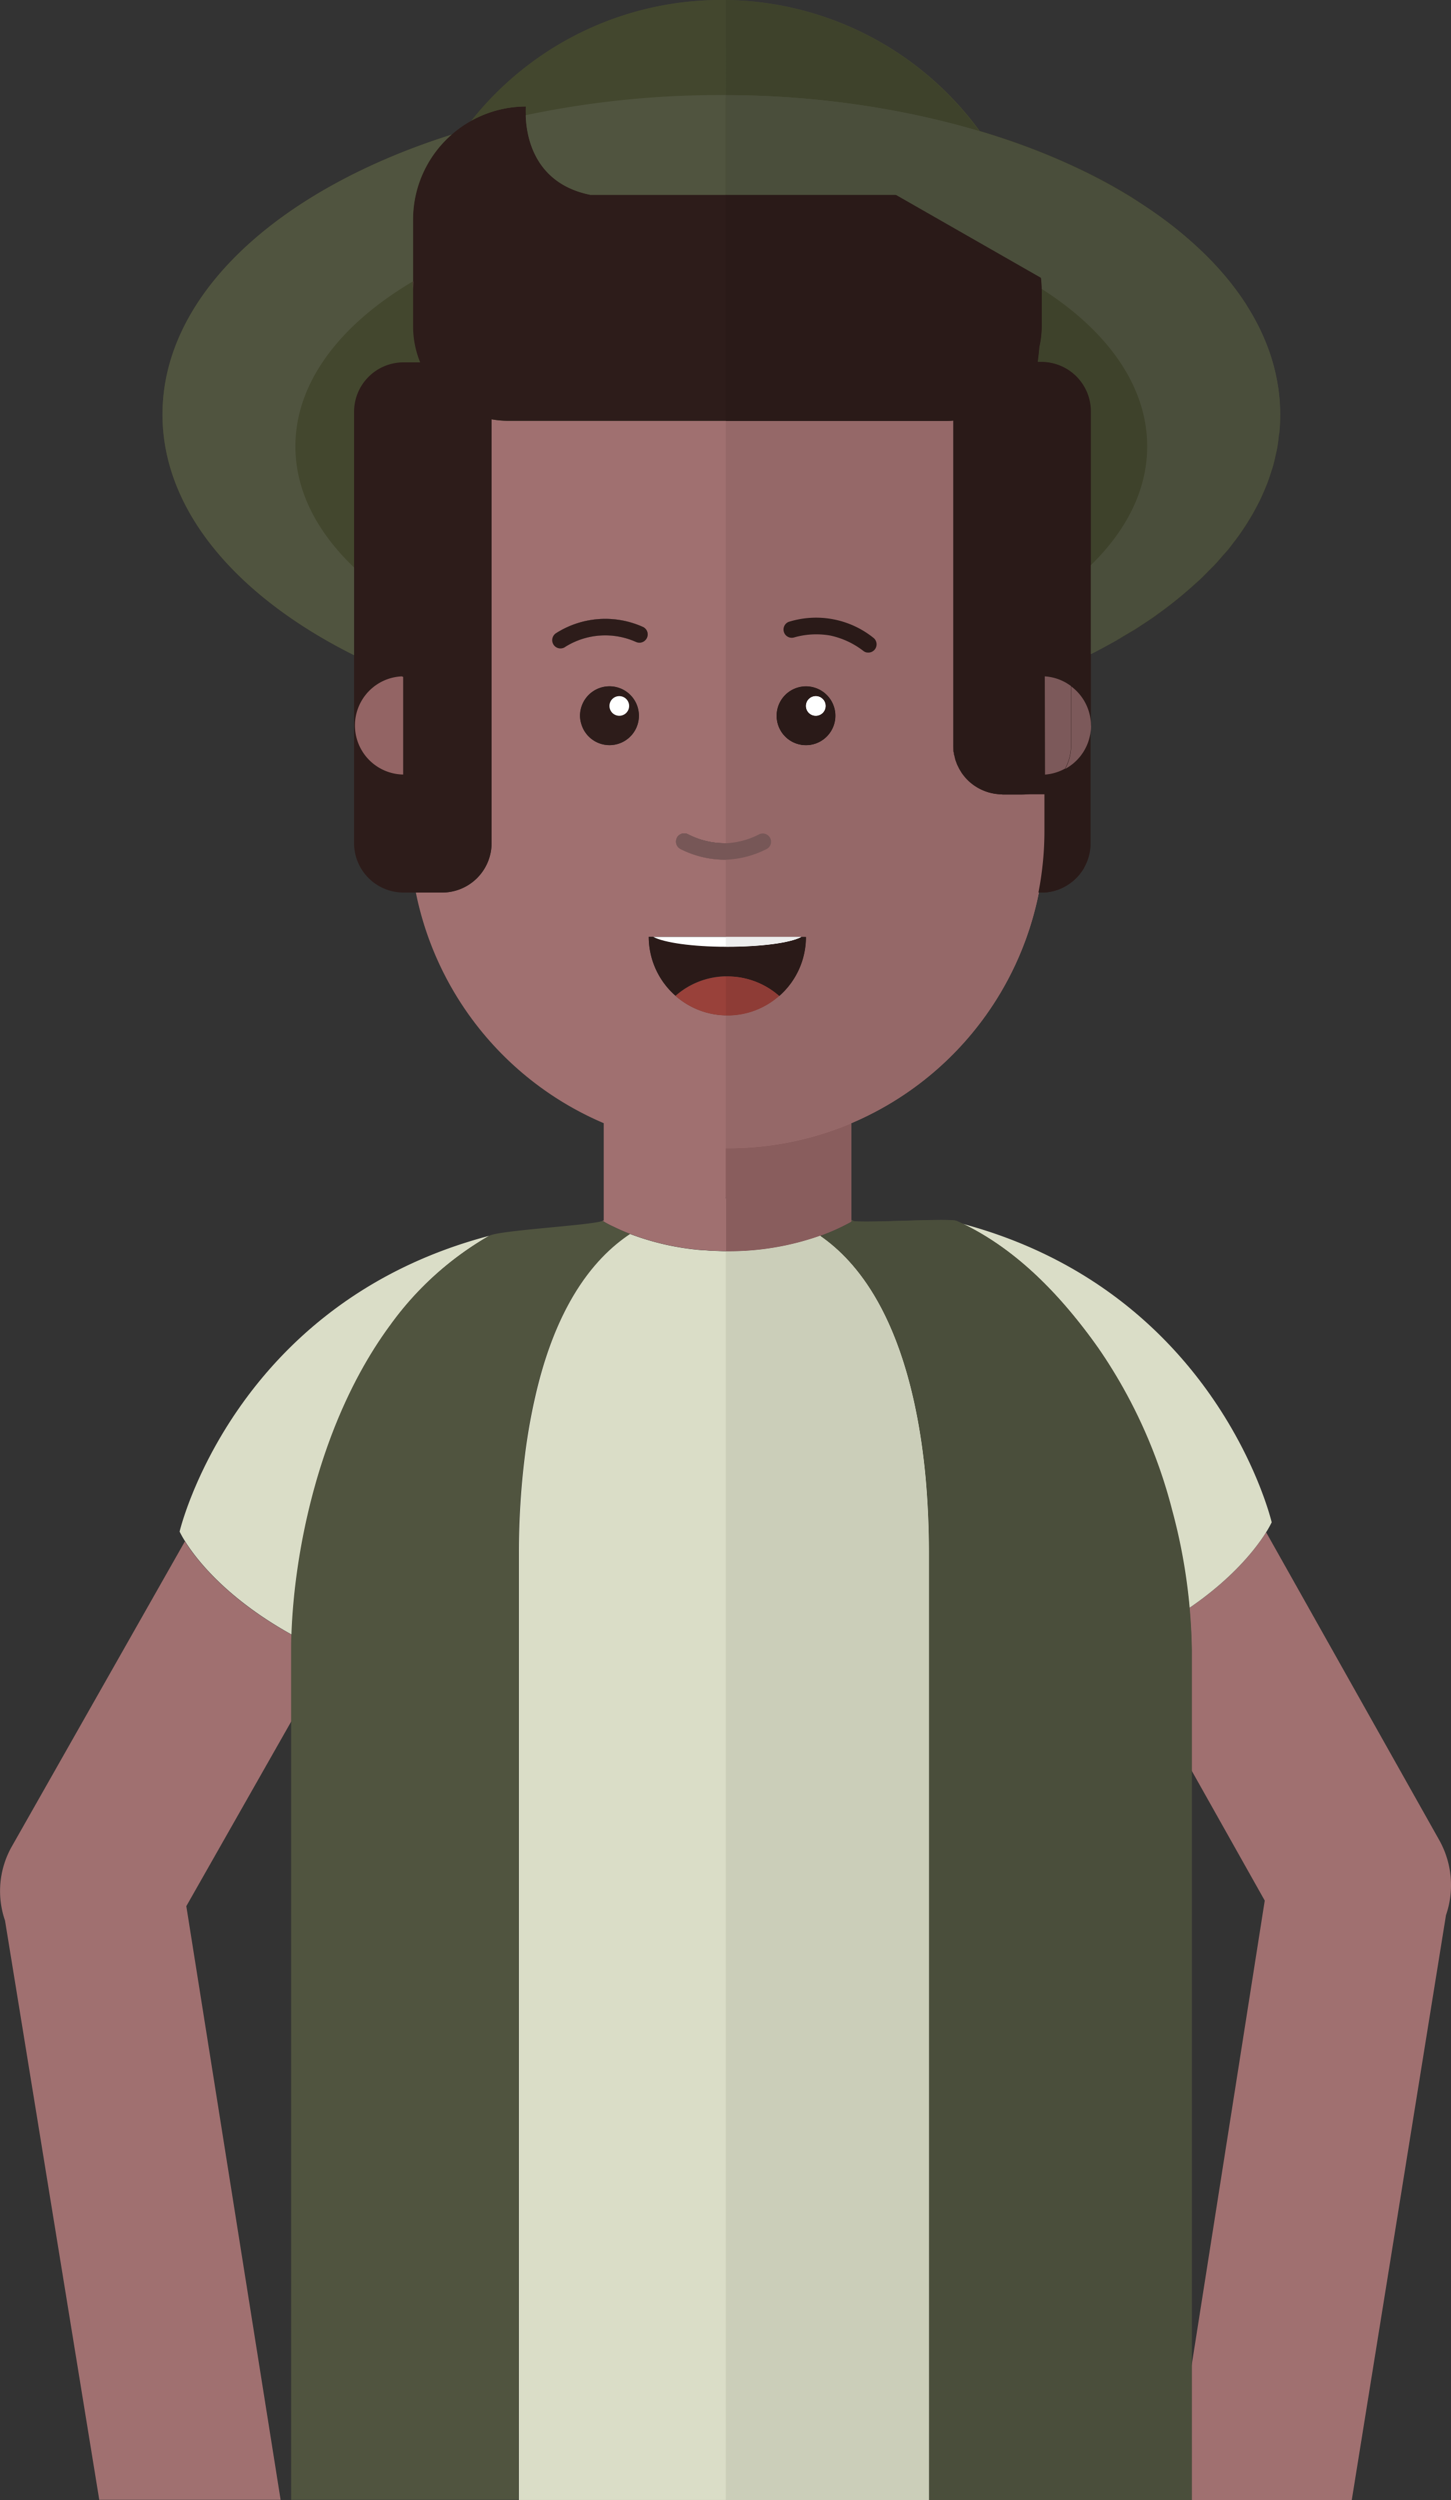 <svg xmlns="http://www.w3.org/2000/svg" viewBox="0 0 242.36 417.39"><rect x="0" y="0" width="242.36" height="417.39" fill="#333333" stroke="none"/><defs><style>.cls-1{isolation:isolate;}.cls-2{fill:#a07070;}.cls-3{fill:#daddc7;}.cls-4{fill:#50543f;}.cls-5{fill:#936464;}.cls-6{fill:#2d1c1a;}.cls-7{fill:#2a1a18;}.cls-8{fill:#99413a;}.cls-9{fill:#fff;}.cls-10{fill:#43472e;}.cls-11{fill:#4a4e3b;}.cls-12{fill:#525252;opacity:0.1;mix-blend-mode:multiply;}.cls-13{fill:#956868;}.cls-14{fill:#7c595a;}.cls-15{fill:#3e422b;}.cls-16{fill:#895d5d;}.cls-17{fill:#ededed;}.cls-18{fill:#cbceb9;}.cls-19{fill:#775757;}.cls-20{fill:#8e3c36;}</style></defs><title>Bert_new_2</title><g class="cls-1"><g id="Layer_2" data-name="Layer 2"><g id="Layer_1-2" data-name="Layer 1"><path class="cls-2" d="M211.48,255.79l28.91,51.38a15.38,15.38,0,0,1,1.13,12.55l-15.74,97.66H195.5l15.75-100.1-17.54-31.17V274c0-.8,0-1.64,0-2.51C204.55,265.43,209.61,258.8,211.48,255.79Z"/><path class="cls-3" d="M212.41,254.13a16.28,16.28,0,0,1-.93,1.66c-1.88,3-6.94,9.64-17.82,15.72-.44-13.73-4.52-35.82-16.53-52.25a52.83,52.83,0,0,0-16.49-15C203.42,215.65,212.41,254.13,212.41,254.13Z"/><path class="cls-4" d="M142.51,203.77h0Z"/><path class="cls-4" d="M142.47,203.76h-.33v-.13C142.26,203.66,142.35,203.71,142.47,203.76Z"/><path class="cls-4" d="M142.47,203.76l-.33.18v-.19Z"/><polygon class="cls-5" points="121.28 199.89 121.27 199.94 121.22 199.94 121.22 199.89 121.28 199.89"/><polygon class="cls-5" points="121.27 199.94 121.22 200.11 121.22 199.94 121.27 199.94"/><path class="cls-6" d="M121.49,32.52h0Z"/><path class="cls-7" d="M134.62,114.57a4.92,4.92,0,1,0,4.5,6.89,4.8,4.8,0,0,0,.42-2A4.92,4.92,0,0,0,134.62,114.57Zm1.64,4.92a1.64,1.64,0,1,1,1.64-1.64A1.64,1.64,0,0,1,136.26,119.49Z"/><path class="cls-8" d="M121.91,169.51l-.42,0h.42Z"/><circle class="cls-9" cx="136.26" cy="117.85" r="1.64"/><path class="cls-10" d="M182.2,106.76V107a20.6,20.6,0,0,1,2.35-.26Z"/><path class="cls-10" d="M213.78,67.87v-.19c0-.39,0-.78-.08-1.17l-.12-1.14c0-.24-.06-.48-.1-.72L212.71,61c-.1-.41-.22-.83-.35-1.24a0,0,0,0,1,0,0c-.13-.41-.26-.81-.41-1.22l-1.43-3.43c-.11-.24-.23-.49-.36-.73L208,50.57l-.61-.9-.46-.65-.48-.66-.63-.83-.56-.71-.78-.93c-.46-.54-.94-1.08-1.43-1.61l-.75-.79-.78-.79c-.52-.52-1.06-1-1.61-1.54l-.34-.31-1.07-.94-.74-.64c-.43-.37-.88-.74-1.33-1.1-1.22-1-2.5-1.91-3.82-2.84a.21.21,0,0,1-.08-.06c-1-.67-2-1.33-3-2l-1-.64c-.9-.54-1.81-1.07-2.74-1.6-.64-.36-1.29-.71-1.95-1.06l-1.75-.9a112.7,112.7,0,0,0-13.3-5.56h0q-2.52-.85-5.14-1.64s0,0,0,0A53.28,53.28,0,0,0,121.22,0l-.75,0A53.21,53.21,0,0,0,78.76,20.12l-3.34,2.36c-28.78,9.09-48.28,26.6-48.28,46.71,0,16,12.4,30.41,32,40.18H75.42V70.26h87.07v36.5h22.06a19.26,19.26,0,0,1,2.15,0h0l.06,0c.29-.16.56-.34.85-.52.65-.38,1.31-.77,2-1.17l1.09-.72c.66-.43,1.31-.85,1.94-1.29l.8-.58a67.83,67.83,0,0,0,6.18-5l.9-.81c.45-.43.88-.87,1.31-1.31s.68-.68,1-1,.77-.85,1.14-1.28.66-.74,1-1.12.67-.85,1-1.28l.91-1.2c.3-.42.58-.85.87-1.27s.56-.85.82-1.28.51-.84.75-1.27.49-.89.72-1.34.43-.84.63-1.27.42-.94.62-1.41.34-.83.5-1.25.34-1,.5-1.5.27-.81.39-1.22.26-1.07.38-1.6.19-.78.26-1.17c.11-.6.18-1.2.26-1.8,0-.34.1-.67.13-1,.08-.89.13-1.78.13-2.68,0,0,0-.11,0-.17Q213.81,68.53,213.78,67.87Zm-92.56-52v.42l-.75-.43Zm0,16.66h0Z"/><path class="cls-4" d="M121.22,15.87v.42l-.75-.43Z"/><path class="cls-2" d="M30.88,257.32,2,308.2A15.09,15.09,0,0,0,.84,320.62l15.74,96.69H46.87L31.12,318.21l17.54-30.86v-12c0-.79,0-1.62,0-2.48C37.82,266.87,32.76,260.3,30.88,257.32Z"/><path class="cls-3" d="M30,255.68a16.07,16.07,0,0,0,.93,1.64c1.88,3,6.94,9.54,17.82,15.57.44-13.59,4.52-35.46,16.53-51.73A52.64,52.64,0,0,1,81.72,206.3C38.95,217.58,30,255.68,30,255.68Z"/><path class="cls-5" d="M100.84,203.71v.23l-.23-.12Z"/><path class="cls-11" d="M199.05,275.37v142h-43.9V259c0-3.64-.14-7.59-.5-11.67-1.37-15.57-5.88-32.85-17.68-41a34.93,34.93,0,0,0,5.17-2.34l.33-.18h0c1.22.44,16.16-.52,17.31,0l.57.26h0c9.28,4.33,16.47,12,22,19.48l1,1.44c.38.53.74,1.06,1.1,1.6s.71,1.07,1,1.61.72,1.17,1.07,1.76c.16.25.3.51.45.77l.44.76c.23.41.45.82.67,1.24l.53,1c.29.58.58,1.15.86,1.73.17.34.33.69.49,1s.45,1,.67,1.45.34.78.51,1.18c.46,1.06.9,2.13,1.31,3.2l.21.53a2.07,2.07,0,0,1,.08.23c.22.57.43,1.14.63,1.72l.36,1c.19.56.38,1.11.56,1.67.23.72.45,1.43.66,2.14s.47,1.64.69,2.46A93.61,93.61,0,0,1,199.05,275.37Z"/><path class="cls-4" d="M105.24,206c-8.51,5.66-13.31,16-15.89,27.15A97.31,97.31,0,0,0,87.63,243a130,130,0,0,0-1,16V417.31h-38V275.37c0-.79,0-1.62.05-2.48.44-13.6,4.52-35.47,16.53-51.73A52.48,52.48,0,0,1,81.72,206.3c1.63-.92,17.1-1.75,18.89-2.48l.23.12c.51.29,1,.57,1.59.83C103.33,205.21,104.27,205.63,105.24,206Z"/><path class="cls-3" d="M155.15,259V417.38H86.67V259a130,130,0,0,1,1-16,97.31,97.31,0,0,1,1.72-9.81C91.93,222,96.73,211.66,105.24,206a43.78,43.78,0,0,0,12,2.7c.54,0,1.09.08,1.64.11.78,0,1.56.07,2.35.07h.27A45.5,45.5,0,0,0,137,206.28c11.8,8.16,16.31,25.44,17.68,41C155,251.37,155.15,255.32,155.15,259Z"/><path class="cls-2" d="M167.49,149a8.26,8.26,0,0,1-8.26-8.26V70.21c-.35,0-.71.05-1.07.05H84.82A16.07,16.07,0,0,1,82.11,70v70.74A8.26,8.26,0,0,1,73.85,149H69.46a53.28,53.28,0,0,0,31.38,38.5v16.42c.51.29,1,.57,1.59.83.9.44,1.84.86,2.81,1.23a43.78,43.78,0,0,0,12,2.7c.54,0,1.09.08,1.64.11.78,0,1.56.07,2.35.07h.27A45.5,45.5,0,0,0,137,206.28a34.93,34.93,0,0,0,5.17-2.34V187.52A53.28,53.28,0,0,0,173.52,149Zm-54.41-9.18a1.39,1.39,0,0,1,1.88-.53,13.5,13.5,0,0,0,5.89,1.47h.37a13.36,13.36,0,0,0,5.52-1.46,1.39,1.39,0,0,1,1.87.53,1.37,1.37,0,0,1-.53,1.88,16.35,16.35,0,0,1-6.86,1.8h-.37a16.45,16.45,0,0,1-7.24-1.81A1.39,1.39,0,0,1,113.08,139.84Zm21.54,16.57a13.14,13.14,0,0,1-12.71,13.1l-.42,0h-.42a13.14,13.14,0,0,1-12.71-13.1Zm-4.93-36.92a4.92,4.92,0,0,1,9.85,0,4.8,4.8,0,0,1-.42,2,4.92,4.92,0,0,1-9.43-2ZM92.55,107.56a1.38,1.38,0,0,1,.4-1.9,15.31,15.31,0,0,1,14.44-1,1.38,1.38,0,0,1-.49,2.62,1.51,1.51,0,0,1-.69-.13,12.58,12.58,0,0,0-11.75.8A1.38,1.38,0,0,1,92.55,107.56Zm4.54,13.28a4.65,4.65,0,0,1-.21-1.35,4.92,4.92,0,0,1,9.84,0,4.91,4.91,0,0,1-9.63,1.35Zm24.18,79.1-.05.17v-.22h.06Zm24.83-91.49a1.37,1.37,0,0,1-1.32.47,1.41,1.41,0,0,1-.62-.29,12.59,12.59,0,0,0-11.58-2.2,1.38,1.38,0,1,1-.87-2.61,16.3,16.3,0,0,1,7.45-.44,16.51,16.51,0,0,1,6.77,3.13A1.38,1.38,0,0,1,146.1,108.45Z"/><path class="cls-2" d="M120.85,140.78a13.5,13.5,0,0,1-5.89-1.47,1.38,1.38,0,0,0-1.35,2.41,16.45,16.45,0,0,0,7.24,1.81h.37v-2.75Zm-13.46-36.11a15.31,15.31,0,0,0-14.44,1,1.38,1.38,0,1,0,1.51,2.3,12.58,12.58,0,0,1,11.75-.8,1.51,1.51,0,0,0,.69.13,1.38,1.38,0,0,0,.49-2.62Z"/><path class="cls-5" d="M69.05,46.94c0,.47-.07.94-.07,1.42V47Z"/><path class="cls-6" d="M69.05,46.94c0,.47-.07.94-.07,1.42V47Z"/><path class="cls-5" d="M67.34,112.93v.1l-.23-.09Z"/><path class="cls-6" d="M101.8,114.57a4.92,4.92,0,0,0-4.92,4.92,4.65,4.65,0,0,0,.21,1.35,4.91,4.91,0,1,0,4.71-6.27Zm1.64,4.92a1.64,1.64,0,1,1,1.64-1.64A1.64,1.64,0,0,1,103.44,119.49Z"/><path class="cls-7" d="M134.62,156.41a13.08,13.08,0,0,1-4.47,9.84,13.09,13.09,0,0,0-8.66-3.28l-.27,0a13,13,0,0,0-8.39,3.26,13.08,13.08,0,0,1-4.47-9.84h.77c1.77.94,6.5,1.62,12.09,1.64h.27c5.71,0,10.56-.69,12.36-1.64Z"/><path class="cls-8" d="M130.15,166.25a13,13,0,0,1-8.24,3.26h-.84a13,13,0,0,1-8.24-3.26,13,13,0,0,1,8.39-3.26l.27,0A13.09,13.09,0,0,1,130.15,166.25Z"/><path class="cls-12" d="M121.22,169.51h0Z"/><path class="cls-9" d="M133.85,156.41c-1.8,1-6.65,1.64-12.36,1.64h-.27c-5.59,0-10.32-.7-12.09-1.64Z"/><path class="cls-6" d="M173.94,60.42h-.62c.11-.83.21-1.66.28-2.5a16,16,0,0,0,.4-3.49V48.36s0-.09,0-.14a16.27,16.27,0,0,0-.13-1.86L149.63,32.52h-51c-9.53-1.9-10.72-10-10.8-13.3a12.16,12.16,0,0,1,0-1.44A18.92,18.92,0,0,0,69,36.65V47l.07,0c0,.47-.07.94-.07,1.42v6.07a15.91,15.91,0,0,0,1.18,6H67.4a8.26,8.26,0,0,0-8.26,8.26v72.08A8.26,8.26,0,0,0,67.4,149h6.45a8.26,8.26,0,0,0,8.26-8.26V70a16.07,16.07,0,0,0,2.71.24h73.34c.36,0,.72,0,1.07-.05v54.15c0,.06,0,.12,0,.18q0,.33,0,.66c0,.12,0,.25.06.37s0,.3.07.44a6.84,6.84,0,0,1-.13-.81,7.62,7.62,0,0,1,0-.84v16.4a8.26,8.26,0,0,0,8.26,8.26h6.45l.59,0a9.51,9.51,0,0,0,1.07-.15l.36-.08h0l.25-.07.41-.13.5-.19h0l.47-.22.47-.26.45-.28a11.07,11.07,0,0,0,.84-.65,4.27,4.27,0,0,0,.38-.36l.23-.23a5.16,5.16,0,0,0,.47-.56,8.43,8.43,0,0,0,.6-.87,8.2,8.2,0,0,0,1.13-4.18V68.68A8.26,8.26,0,0,0,173.94,60.42Zm-14.49,65.81.06.21a1.16,1.16,0,0,1,0,.18A2.81,2.81,0,0,1,159.45,126.23Z"/><circle class="cls-9" cx="103.44" cy="117.85" r="1.64"/><path class="cls-7" d="M146.1,108.45a1.37,1.37,0,0,1-1.32.47,1.41,1.41,0,0,1-.62-.29,12.59,12.59,0,0,0-11.58-2.2,1.38,1.38,0,1,1-.87-2.61,16.3,16.3,0,0,1,7.45-.44,16.51,16.51,0,0,1,6.77,3.13A1.38,1.38,0,0,1,146.1,108.45Z"/><path class="cls-6" d="M108.05,106.5a1.39,1.39,0,0,1-1.15.79,1.51,1.51,0,0,1-.69-.13,12.58,12.58,0,0,0-11.75.8,1.38,1.38,0,1,1-1.51-2.3,15.31,15.31,0,0,1,14.44-1A1.37,1.37,0,0,1,108.05,106.5Z"/><path class="cls-5" d="M67.34,113v16.3a8.2,8.2,0,0,1-.23-16.39Z"/><path class="cls-13" d="M160.22,128.27a0,0,0,0,1,0,0l0,0Z"/><path class="cls-13" d="M173.92,146.72c0-.18.06-.36.08-.55,0,.1,0,.21,0,.31A2,2,0,0,1,173.92,146.72Z"/><path class="cls-13" d="M174.54,131.64v7c0,.61,0,1.23,0,1.84v.07l0,.74c0,.21,0,.42,0,.63-.3-.22-.6-.44-.88-.67s-.58-.47-.85-.72-.72-.67-1.07-1c-.17-.17-.33-.35-.5-.54s-.33-.37-.48-.56-.31-.38-.46-.58l-.31-.42c-.11-.15-.21-.28-.3-.43l0,0,0,0q-.3-.43-.57-.9l-.06-.11c-.2-.33-.38-.67-.56-1h0c-.14-.28-.28-.56-.4-.84a2.24,2.24,0,0,1-.12-.29c-.14-.32-.27-.63-.38-.95a.84.84,0,0,1-.06-.14h3.29A8.18,8.18,0,0,0,174.54,131.64Z"/><path class="cls-14" d="M178.92,114.58v9.78a8.22,8.22,0,0,1-1,4,8.19,8.19,0,0,0,1-13.78Z"/><path class="cls-14" d="M174.54,129.31a8.16,8.16,0,0,0,3.34-1,8.22,8.22,0,0,0,1-4v-9.78a8.15,8.15,0,0,0-4.38-1.62Z"/><path class="cls-11" d="M121.22,15.87v.42l-.75-.43Z"/><path class="cls-11" d="M168.68,23.52q-2.52-.85-5.14-1.64s0,0,0,0Q166.16,22.64,168.68,23.52Z"/><path class="cls-11" d="M182,29.09a112.7,112.7,0,0,0-13.3-5.56A107.87,107.87,0,0,1,182,29.09Z"/><path class="cls-11" d="M196.39,38.17c-1.22-1-2.5-1.91-3.82-2.84Q194.57,36.7,196.39,38.17Z"/><path class="cls-11" d="M182.22,109.19v-2.14h0v0a19.75,19.75,0,0,1,4.5-.26C185.25,107.59,183.76,108.41,182.22,109.19Z"/><path class="cls-10" d="M121.49,32.52h0Z"/><path class="cls-10" d="M186.7,106.76h-2.15A19.26,19.26,0,0,1,186.7,106.76Z"/><path class="cls-10" d="M186.79,106.72v0h-.06Z"/><path class="cls-7" d="M165.33,132.33l-.19-.05-.1,0-.1,0C165.07,132.26,165.2,132.29,165.33,132.33Z"/><path class="cls-7" d="M165.57,132.39l-.15,0s0,0,0,0Z"/><path class="cls-7" d="M166.13,132.5l-.29,0a.27.27,0,0,1-.12,0Z"/><path class="cls-15" d="M163.54,21.89A53.24,53.24,0,0,0,121.23,0V15.88A151.54,151.54,0,0,1,163.54,21.89Z"/><path class="cls-15" d="M174,54.44a15.85,15.85,0,0,1-.4,3.49q-.11,1.26-.27,2.5h.62a8.26,8.26,0,0,1,8.26,8.26V94.35c6-5.84,9.41-12.61,9.41-19.83,0-10.07-6.66-19.26-17.62-26.29,0,0,0,.09,0,.13Z"/><path class="cls-6" d="M173.52,149h.42a8.25,8.25,0,0,0,7.12-4.09,19.24,19.24,0,0,1-6.63-3A53.09,53.09,0,0,1,173.52,149Z"/><path class="cls-4" d="M142.51,203.77h0Z"/><path class="cls-4" d="M142.14,203.75l.33,0h0l-.34-.13Z"/><path class="cls-4" d="M142.14,203.95l.33-.18-.33,0Z"/><path class="cls-16" d="M121.49,191.69h-.27v8.21h.06v.05l0,.17v8.77h.27a45.72,45.72,0,0,0,15.48-2.6,35,35,0,0,0,5.17-2.34V187.52A52.88,52.88,0,0,1,121.49,191.69Z"/><path class="cls-13" d="M167.38,132.62a8.26,8.26,0,0,1-8.14-8.25V70.22c-.35,0-.71.05-1.06.05H121.23v86.14h13.39a13.13,13.13,0,0,1-12.7,13.11l-.42,0h-.27v22.16h.27a52.95,52.95,0,0,0,52.94-49.78A19.44,19.44,0,0,1,167.38,132.62Zm-36.85-10.39a4.92,4.92,0,1,1,4.1,2.2A4.9,4.9,0,0,1,130.52,122.22Z"/><path class="cls-7" d="M134.62,114.57a4.91,4.91,0,1,0,4.92,4.92A4.92,4.92,0,0,0,134.62,114.57Zm1.64,1.64a1.64,1.64,0,1,1-1.64,1.64A1.64,1.64,0,0,1,136.26,116.21Z"/><path class="cls-7" d="M121.23,158.05V163h.27a13.06,13.06,0,0,1,8.66,3.28,13.08,13.08,0,0,0,4.46-9.85h-.76c-1.8,1-6.65,1.64-12.36,1.64Z"/><path class="cls-17" d="M121.49,158.05c5.71,0,10.56-.69,12.36-1.64H121.23v1.64Z"/><circle class="cls-9" cx="136.26" cy="117.85" r="1.64"/><path class="cls-11" d="M195.78,252.06A84.59,84.59,0,0,0,183.43,225c-5.77-8.12-13.46-16.64-23.62-21.18-1.15-.51-16.09.45-17.31,0h0l-.33.18a35,35,0,0,1-5.17,2.34c11.79,8.15,16.31,25.44,17.67,41,.36,4.07.5,8,.5,11.67V417.39h43.9v-142A94,94,0,0,0,195.78,252.06Z"/><path class="cls-18" d="M154.65,247.3c-1.36-15.57-5.88-32.86-17.67-41a45.72,45.72,0,0,1-15.48,2.6h-.27V417.32H86.68v.07h68.48V259C155.15,255.33,155,251.37,154.65,247.3Z"/><path class="cls-7" d="M144.79,108.93a1.37,1.37,0,0,1-.63-.3,13.67,13.67,0,0,0-5.52-2.54,13.5,13.5,0,0,0-6.06.34,1.38,1.38,0,0,1-.87-2.61,15.32,15.32,0,0,1,14.22,2.69,1.38,1.38,0,0,1-1.14,2.41Z"/><path class="cls-13" d="M174.55,131.65a8.22,8.22,0,0,1-3.88,1h-3.17a8.26,8.26,0,0,1-8.26-8.26v16.41a8.26,8.26,0,0,0,8.26,8.26h6a53.28,53.28,0,0,0,1-10.39Z"/><path class="cls-7" d="M182.21,121.14V68.68a8.26,8.26,0,0,0-8.26-8.26h-.62q.16-1.24.27-2.5a15.85,15.85,0,0,0,.4-3.49V48.36s0-.09,0-.13a15.86,15.86,0,0,0-15.83-15.7H121.23V70.27h36.94c.36,0,.71,0,1.06-.05v54.15c0,.06,0,.12,0,.18,0,.22,0,.44,0,.66s0,.25.06.38,0,.3.07.44.07.29.11.43.06.24.09.36.11.3.16.44.07.21.11.31.15.32.23.47l.12.25c.09.17.2.34.3.51l.1.17c.12.18.26.36.39.53l.08.1c.15.19.31.36.48.54l0,0q.27.28.57.53h0a8.22,8.22,0,0,0,5.3,1.93h7.05v6a53.28,53.28,0,0,1-1,10.39h.42a8.26,8.26,0,0,0,8.26-8.26V121.14Z"/><path class="cls-14" d="M178.92,114.58v9.78a8.22,8.22,0,0,1-1,4,8.19,8.19,0,0,0,1-13.78Z"/><path class="cls-14" d="M174.55,129.31a8.16,8.16,0,0,0,3.34-1,8.22,8.22,0,0,0,1-4v-9.78a8.15,8.15,0,0,0-4.38-1.62Z"/><path class="cls-11" d="M120.48,15.87c51.55,0,93.33,23.88,93.33,53.33"/><path class="cls-11" d="M202.82,94.32c.4-.42.77-.85,1.14-1.28s.66-.75,1-1.13.67-.85,1-1.27.61-.8.91-1.21.59-.84.87-1.27.56-.85.82-1.28.51-.84.75-1.27.49-.89.73-1.34.43-.84.62-1.26.42-.94.62-1.42.35-.83.5-1.25.35-1,.51-1.49.27-.81.38-1.23.27-1.06.38-1.6.19-.78.26-1.17c.11-.6.18-1.2.26-1.8,0-.34.1-.67.13-1q.12-1.33.13-2.68c0-.06,0-.11,0-.17h0c0-20.58-20.4-38.42-50.27-47.31a151.54,151.54,0,0,0-42.32-6V32.53h36.94A15.86,15.86,0,0,1,174,48.23c11,7,17.62,16.22,17.62,26.29,0,7.22-3.43,14-9.41,19.83v12.7h0v2.15c1.55-.78,3-1.6,4.48-2.44h0l.91-.55c.66-.39,1.31-.78,2-1.18l1.1-.72c.65-.43,1.31-.85,1.94-1.29l.8-.58a67.07,67.07,0,0,0,6.18-5c.3-.27.61-.54.9-.81.45-.43.88-.87,1.31-1.31S202.49,94.66,202.82,94.32Z"/><path class="cls-19" d="M128.08,141.72a16.35,16.35,0,0,1-6.86,1.8h-.37a16.45,16.45,0,0,1-7.24-1.81,1.38,1.38,0,0,1,1.35-2.41,13.5,13.5,0,0,0,5.89,1.47h.37a13.36,13.36,0,0,0,5.52-1.46,1.39,1.39,0,0,1,1.87.53A1.37,1.37,0,0,1,128.08,141.72Z"/><path class="cls-20" d="M121.49,163l-.24,0v6.52h.66a13,13,0,0,0,8.24-3.26A13.09,13.09,0,0,0,121.49,163Z"/><path class="cls-10" d="M78.76,20.12a18.78,18.78,0,0,1,9.09-2.34,12.43,12.43,0,0,0,0,1.44,156.89,156.89,0,0,1,32.66-3.36h.75V0l-.75,0A53.22,53.22,0,0,0,78.76,20.12Z"/><path class="cls-4" d="M49.34,74.51c0-10.21,6.84-19.52,18.07-26.58.51-.32,1-.64,1.57-.95V36.65a18.81,18.81,0,0,1,6.44-14.17C46.64,31.57,27.14,49.08,27.14,69.2c0,16,12.4,30.4,32,40.18V94.73c-6.22-5.93-9.8-12.84-9.8-20.22"/><path class="cls-4" d="M98.61,32.53h22.61V15.87h-.75a156.89,156.89,0,0,0-32.66,3.36C87.89,22.55,89.08,30.62,98.61,32.53Z"/></g></g></g></svg>
